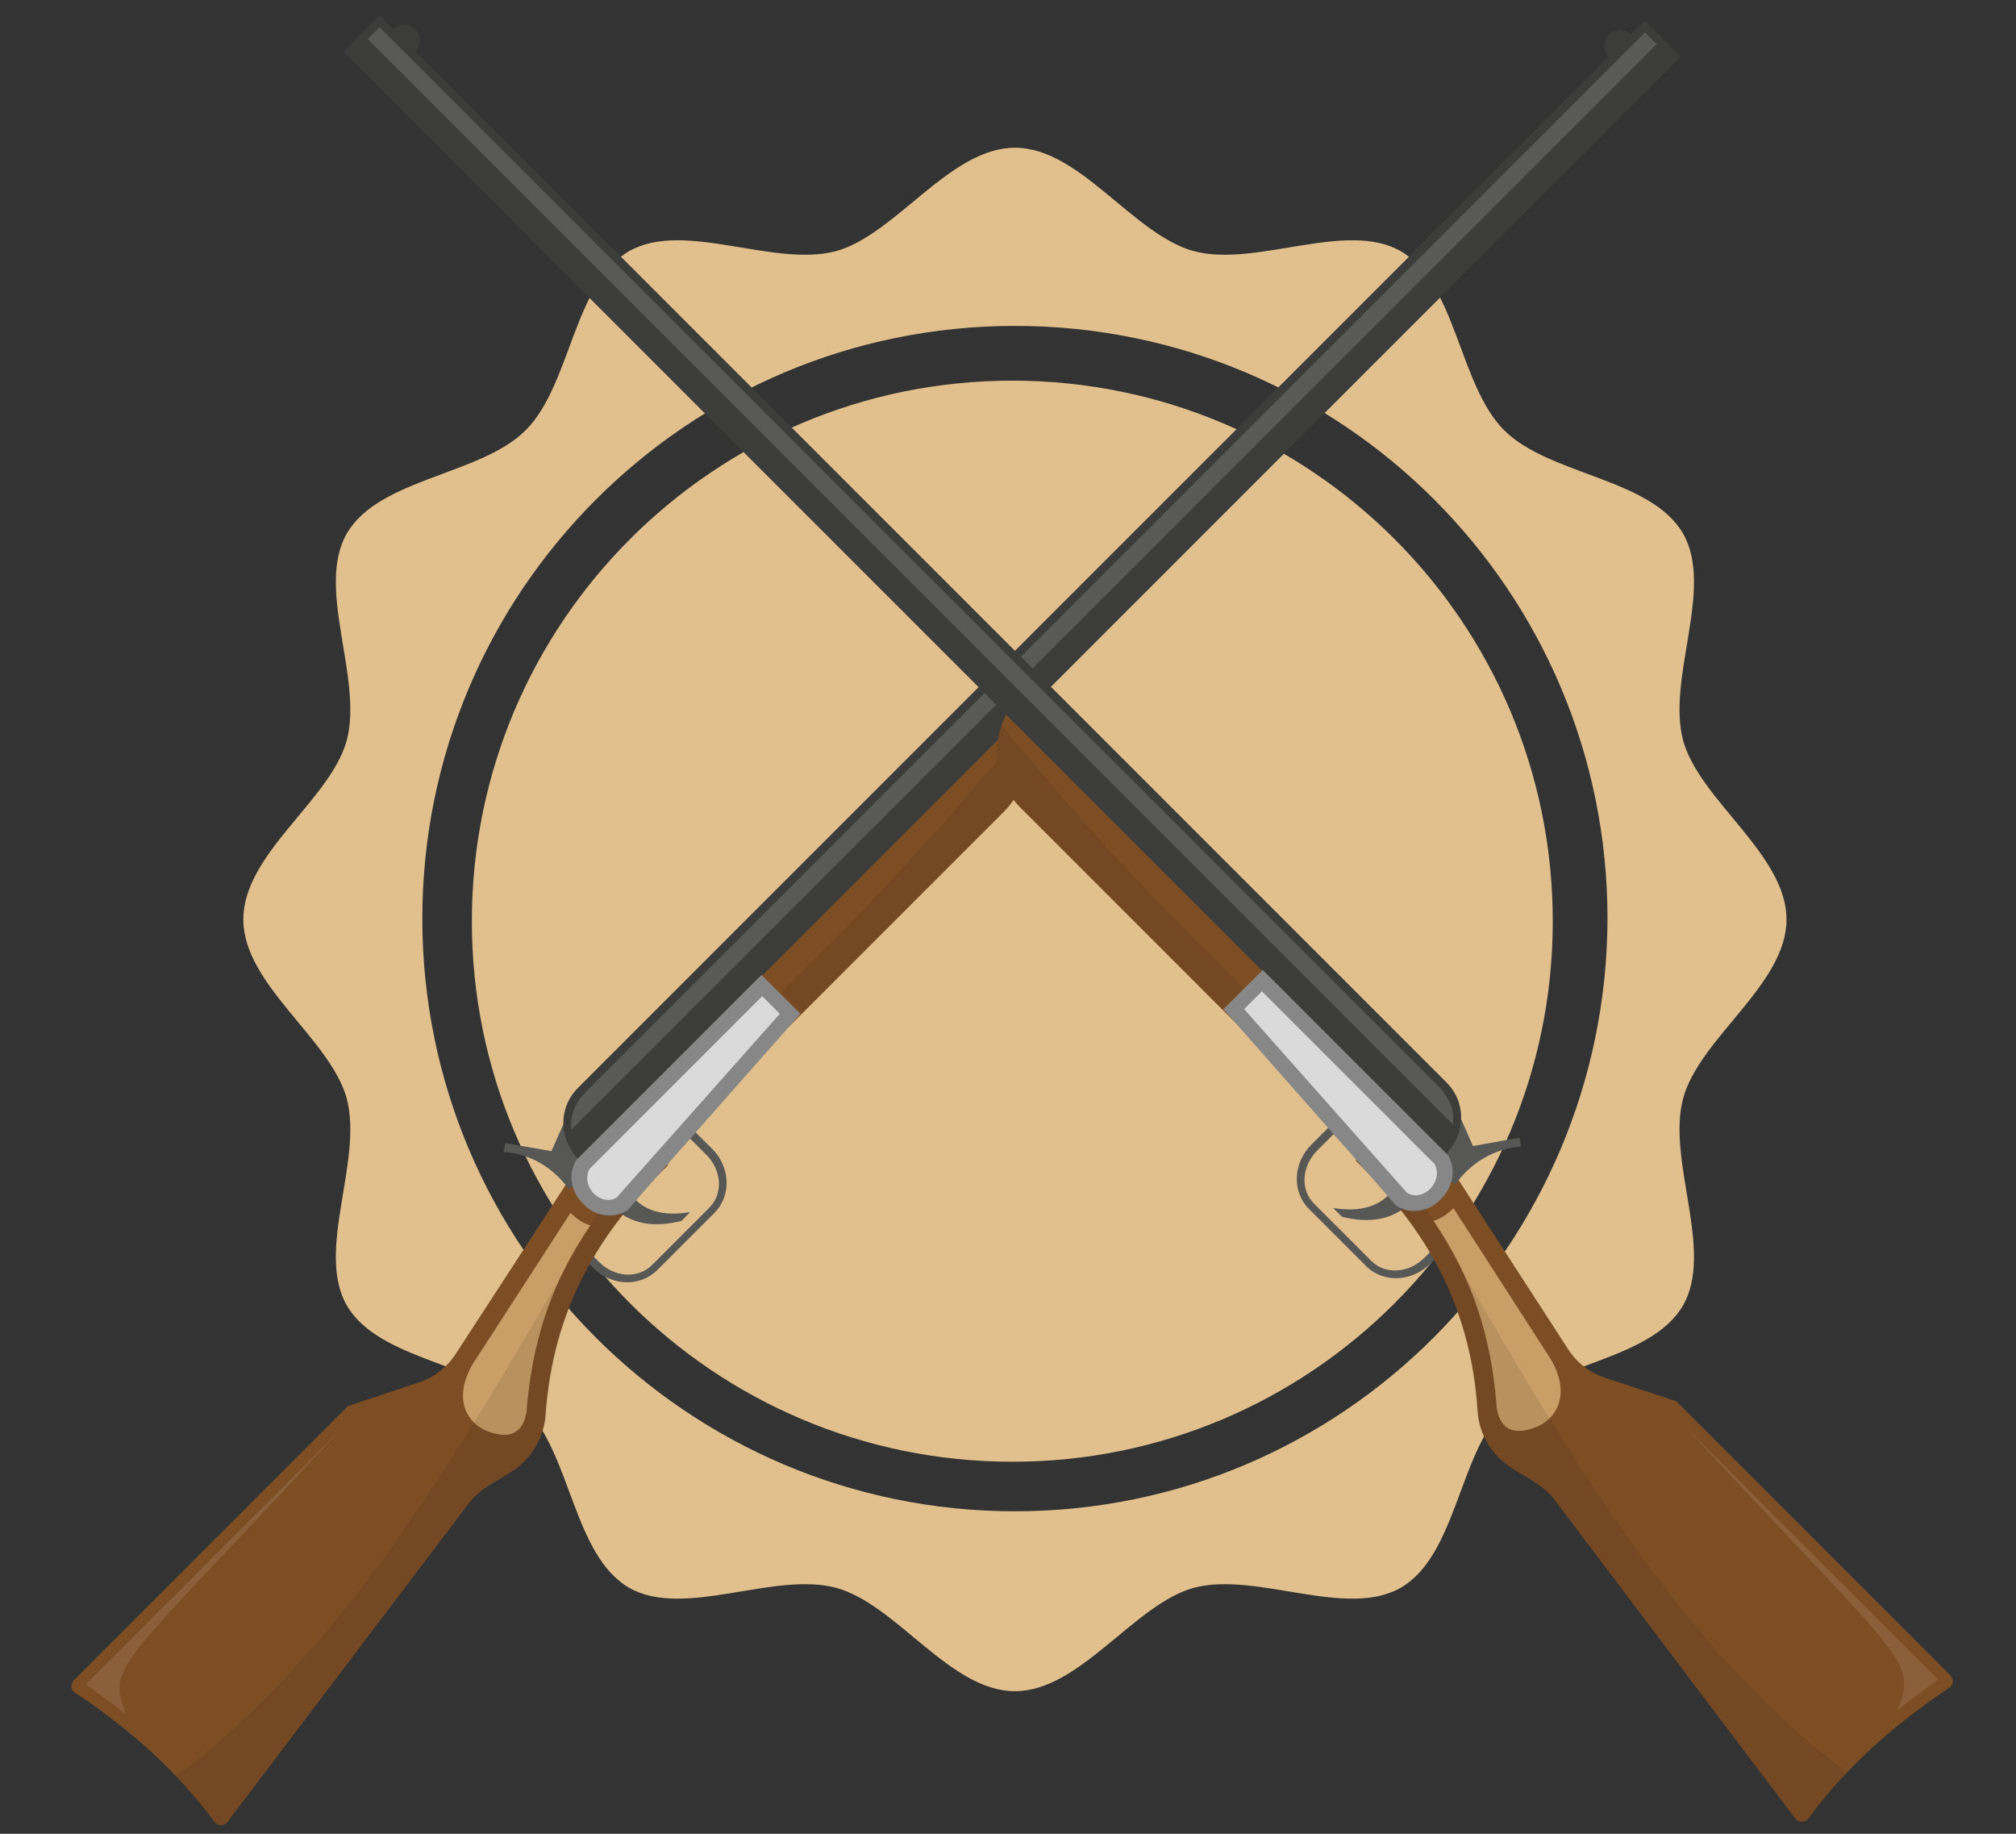<svg width="232" height="211" viewBox="0 0 232 211" fill="none" xmlns="http://www.w3.org/2000/svg">
<rect x="0" y="0" width="232" height="211" fill="#333333" stroke="none"/>
<path d="M193.69 126.397C195.59 119.397 205.589 113.297 205.589 105.797C205.589 98.298 195.59 92.098 193.69 85.198C191.79 77.998 197.29 67.699 193.69 61.399C189.991 54.999 178.292 54.699 173.092 49.499C167.892 44.299 167.592 32.6 161.193 28.9C154.893 25.3 144.594 30.8 137.395 28.9C130.396 27 124.296 17 116.797 17C109.297 17 103.098 27 96.198 28.9C88.999 30.8 78.7 25.3 72.4 28.9C66.001 32.6 65.701 44.299 60.501 49.499C55.302 54.699 43.603 54.999 39.903 61.399C36.303 67.699 41.803 77.998 39.903 85.198C38.003 92.098 28.004 98.198 28.004 105.797C28.004 113.297 38.003 119.497 39.903 126.397C41.803 133.597 36.303 143.896 39.903 150.196C43.603 156.596 55.302 156.896 60.501 162.096C65.701 167.296 66.001 178.995 72.4 182.695C78.7 186.295 88.999 180.795 96.198 182.695C103.198 184.595 109.297 194.595 116.797 194.595C124.296 194.595 130.495 184.595 137.395 182.695C144.594 180.795 154.893 186.295 161.193 182.695C167.592 178.995 167.892 167.296 173.092 162.096C178.292 156.896 189.991 156.596 193.69 150.196C197.29 143.896 191.79 133.597 193.69 126.397ZM116.797 173.895C79.2 173.895 48.602 143.396 48.602 105.697C48.602 68.099 79.1 37.5 116.797 37.5C154.494 37.5 184.991 67.999 184.991 105.697C184.891 143.396 154.394 173.895 116.797 173.895Z" fill="#E1C08D"/>
<path d="M116.496 168.195C150.845 168.195 178.691 140.348 178.691 105.997C178.691 71.646 150.845 43.799 116.496 43.799C82.147 43.799 54.301 71.646 54.301 105.997C54.301 140.348 82.147 168.195 116.496 168.195Z" fill="#E1C08D"/>
<path d="M68.274 145.895L65.823 143.444L79.515 129.751L81.966 132.202C84.079 134.315 84.163 137.612 82.22 139.556L75.627 146.149C73.683 148.093 70.387 148.008 68.274 145.895ZM67.09 143.36L68.95 145.219C70.725 146.994 73.429 147.163 75.035 145.557L81.628 138.964C83.234 137.358 83.065 134.653 81.29 132.878L79.43 131.019L67.09 143.36Z" fill="#575756"/>
<path d="M8.521 193.312L40.047 161.787L48.161 159.082C49.936 158.491 51.373 157.392 52.387 155.871L70.643 127.811L76.898 134.065C68.868 141.756 63.628 150.715 62.783 162.717C62.614 165.421 61.177 167.872 58.895 169.309L56.275 170.915C55.261 171.591 54.331 172.352 53.655 173.366L26.186 209.623C25.848 210.131 25.003 210.131 24.665 209.623C20.523 203.961 15.114 199.059 8.606 194.748C8.099 194.41 8.099 193.734 8.521 193.312Z" fill="#7D4E24"/>
<path opacity="0.1" d="M14.522 197.284C13.001 196.1 11.48 194.917 9.874 193.818L39.118 164.575C13.677 192.043 12.24 191.452 14.522 197.284Z" fill="white"/>
<path d="M54.5 156.798L65.656 139.555C66.248 140.147 67.009 140.739 67.939 140.992C63.459 147.501 61.177 154.516 60.585 162.546C60.501 162.63 60.332 165.335 57.712 165.082C53.908 164.659 51.795 161.193 54.5 156.798Z" fill="#CA9E67"/>
<path d="M78.416 140.486L79.43 139.472C76.387 139.979 73.936 139.387 72.499 137.274L70.725 139.049C72.584 140.74 75.035 141.331 78.416 140.486Z" fill="#575756"/>
<path d="M65.485 136.852L68.781 133.556L64.809 129.414L63.456 132.457L58.131 131.527L57.962 132.541C61.09 132.795 63.625 134.316 65.485 136.852Z" fill="#575756"/>
<path d="M84.332 124.596L115.519 93.407C119.069 89.858 119.069 84.11 115.519 80.56L115.434 80.475L77.824 118.088L84.332 124.596Z" fill="#7D4E24"/>
<path d="M66.583 133.386L193.442 6.521L189.3 2.38L66.499 125.188C64.217 127.47 64.301 131.104 66.583 133.386Z" fill="#3C3C3B"/>
<path d="M68.781 139.641C69.795 139.979 70.809 139.979 71.824 139.472C71.908 139.388 72.162 139.303 72.246 139.219L76.81 133.978L92.109 116.65L89.742 114.284L87.629 112.171L66.33 133.471C64.808 136.007 66.583 138.796 68.781 139.641Z" fill="#878787"/>
<path d="M89.742 116.65L87.713 114.622L67.851 134.485C67.09 135.922 68.104 137.105 68.358 137.359C68.95 137.951 70.048 138.373 70.978 137.782L89.742 116.65Z" fill="#DADADA"/>
<path d="M188.23 5.004C188.088 4.024 187.178 3.346 186.198 3.488C185.218 3.631 184.539 4.541 184.682 5.521C184.825 6.501 185.735 7.179 186.714 7.037C187.694 6.894 188.373 5.984 188.23 5.004Z" fill="#3C3C3B"/>
<path opacity="0.1" d="M26.186 209.623L53.74 173.281C54.501 172.351 55.346 171.506 56.36 170.83L58.98 169.224C61.262 167.787 62.699 165.336 62.868 162.632C63.544 153.335 66.756 145.897 71.912 139.389C70.898 139.896 69.883 139.896 68.869 139.558L68.785 139.643C55.515 162.209 41.316 188.748 20.27 204.383C21.876 205.989 23.313 207.764 24.665 209.623C25.003 210.131 25.848 210.131 26.186 209.623Z" fill="#1D1D1B"/>
<path opacity="0.1" d="M92.276 116.651L115.519 93.408C118.054 90.872 118.815 87.237 117.716 83.941C108.926 94.76 99.714 104.649 89.825 114.2L92.276 116.651Z" fill="#1D1D1B"/>
<path opacity="0.15" d="M65.738 130.006L190.653 5.085L189.301 3.732L67.428 125.611C66.414 126.625 65.654 128.062 65.738 129.499C65.738 129.668 65.738 129.837 65.738 130.006Z" fill="white"/>
<path d="M164.604 145.397L167.079 142.922L153.387 129.229L150.912 131.704C148.778 133.838 148.677 137.151 150.621 139.095L157.214 145.688C159.158 147.632 162.47 147.531 164.604 145.397ZM165.806 142.843L163.928 144.721C162.136 146.513 159.417 146.696 157.811 145.091L151.218 138.498C149.613 136.892 149.796 134.173 151.588 132.38L153.465 130.503L165.806 142.843Z" fill="#575756"/>
<path d="M224.418 192.754L192.893 161.228L184.753 158.549C182.973 157.964 181.534 156.866 180.523 155.343L162.315 127.234L156 133.55C164.03 141.239 169.252 150.217 170.043 162.273C170.2 164.99 171.631 167.446 173.917 168.879L176.542 170.48C177.558 171.154 178.489 171.914 179.163 172.93L206.588 209.232C206.925 209.74 207.775 209.736 208.117 209.225C212.306 203.514 217.765 198.561 224.326 194.198C224.837 193.856 224.84 193.176 224.418 192.754Z" fill="#7D4E24"/>
<path opacity="0.1" d="M218.368 196.775C219.903 195.578 221.437 194.382 223.056 193.27L193.813 164.025C219.243 191.505 220.69 190.903 218.368 196.775Z" fill="white"/>
<path d="M178.393 156.286L167.266 139.013C166.669 139.611 165.902 140.209 164.966 140.468C169.436 146.987 171.695 154.025 172.25 162.092C172.335 162.176 172.491 164.893 175.126 164.626C178.95 164.182 181.09 160.69 178.393 156.286Z" fill="#CA9E67"/>
<path d="M154.439 140.011L153.425 138.997C156.48 139.492 158.946 138.885 160.4 136.755L162.175 138.53C160.299 140.238 157.833 140.844 154.439 140.011Z" fill="#575756"/>
<path d="M167.45 136.296L164.154 132.999L168.166 128.818L169.51 131.869L174.866 130.909L175.03 131.927C171.887 132.197 169.331 133.738 167.45 136.296Z" fill="#575756"/>
<path d="M148.572 124.073L117.385 92.884C113.835 89.334 113.863 83.559 117.448 79.974L117.533 79.889L155.144 117.501L148.572 124.073Z" fill="#7D4E24"/>
<path d="M166.365 132.819L39.506 5.954L43.688 1.772L166.49 124.58C168.772 126.863 168.669 130.515 166.365 132.819Z" fill="#3C3C3B"/>
<path d="M164.125 139.115C163.104 139.459 162.085 139.464 161.068 138.96C160.983 138.875 160.729 138.791 160.645 138.707L156.084 133.463L140.795 116.125L143.185 113.736L145.319 111.602L166.618 132.902C168.134 135.443 166.337 138.255 164.125 139.115Z" fill="#878787"/>
<path d="M143.174 116.114L145.222 114.066L165.085 133.929C165.842 135.369 164.817 136.563 164.561 136.819C163.963 137.417 162.857 137.847 161.926 137.257L143.174 116.114Z" fill="#DADADA"/>
<path d="M44.75 4.404C44.899 3.419 45.816 2.732 46.8 2.871C47.784 3.01 48.462 3.921 48.314 4.906C48.165 5.892 47.248 6.578 46.264 6.439C45.28 6.301 44.602 5.39 44.75 4.404Z" fill="#3C3C3B"/>
<path opacity="0.1" d="M206.588 209.232L179.078 172.845C178.318 171.914 177.473 171.069 176.457 170.395L173.832 168.794C171.546 167.361 170.114 164.905 169.958 162.188C169.324 152.848 166.133 145.39 160.984 138.875C162 139.38 163.019 139.375 164.04 139.03L164.125 139.115C177.349 161.727 191.487 188.327 212.558 203.937C210.937 205.559 209.484 207.349 208.117 209.225C207.774 209.736 206.925 209.74 206.588 209.232Z" fill="#1D1D1B"/>
<path opacity="0.1" d="M140.628 116.128L117.385 92.884C114.85 90.349 114.103 86.7 115.223 83.382C124.003 94.211 133.213 104.103 143.103 113.653L140.628 116.128Z" fill="#1D1D1B"/>
<path opacity="0.15" d="M167.23 129.418L42.316 4.497L43.681 3.131L165.553 125.01C166.567 126.024 167.325 127.464 167.233 128.908C167.232 129.078 167.231 129.248 167.23 129.418Z" fill="white"/>
</svg>
